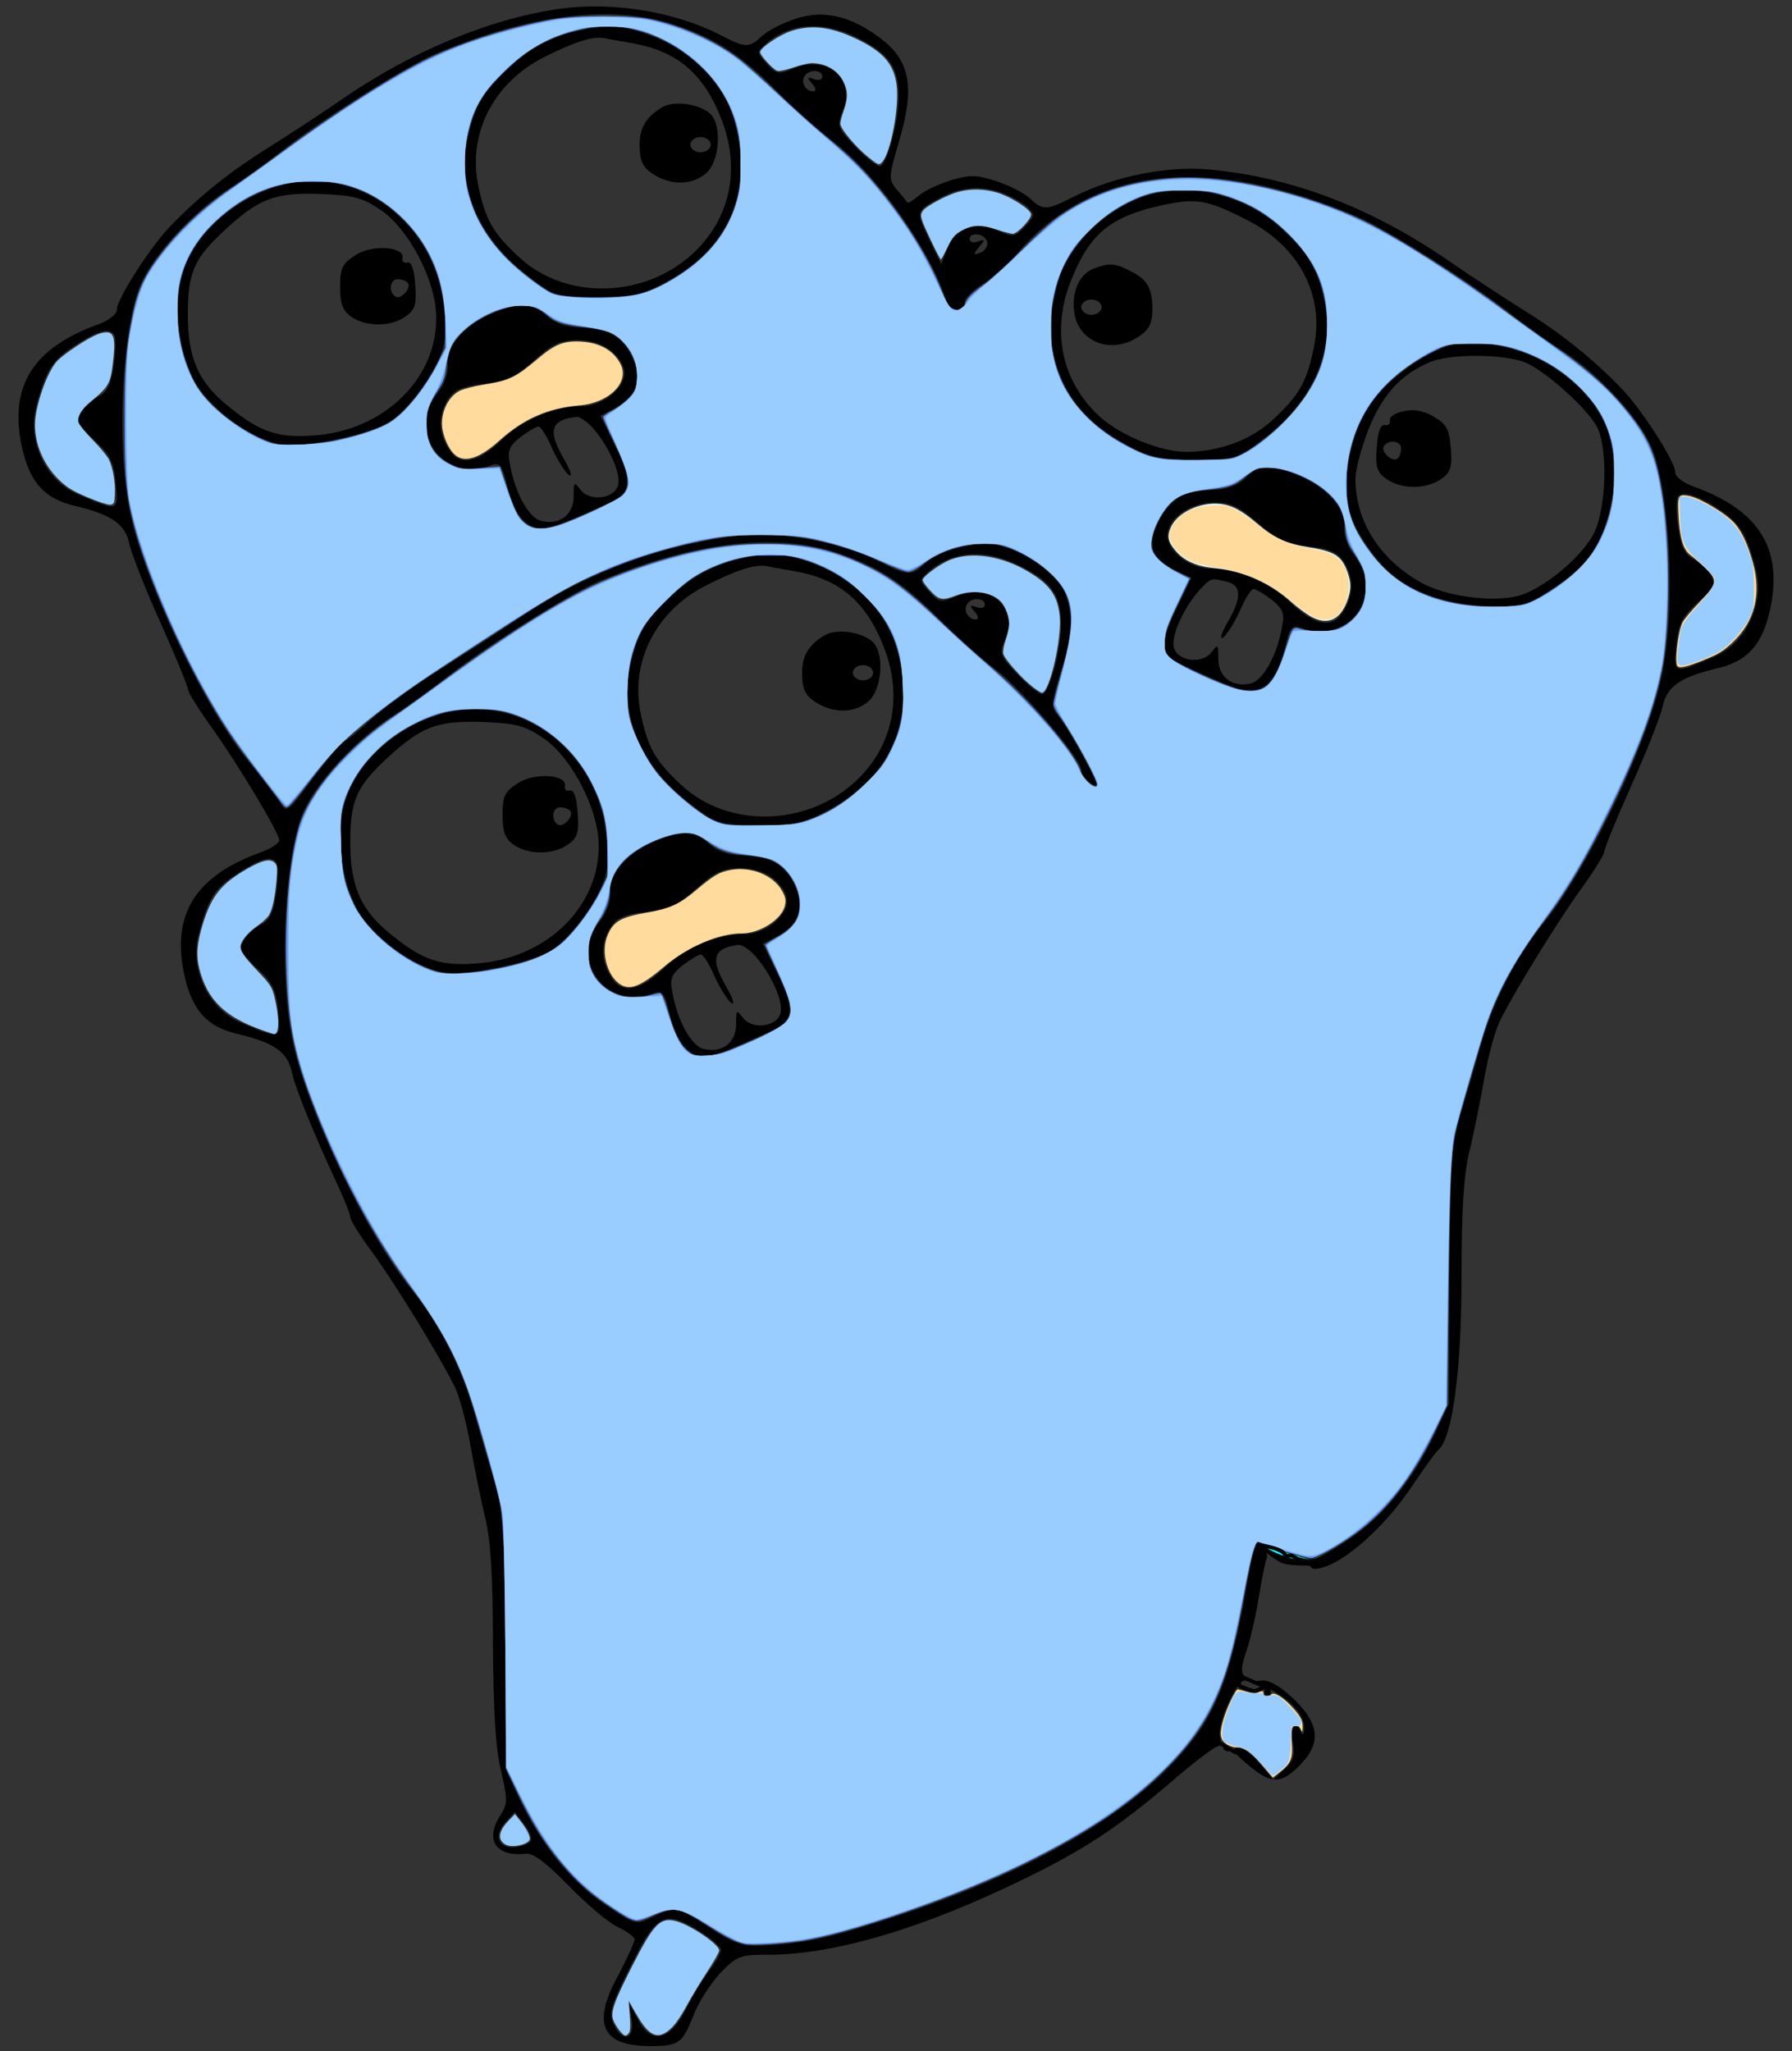 <?xml version="1.0" encoding="UTF-8" standalone="no"?>
<svg
   version="1.0"
   width="353pt"
   height="404pt"
   viewBox="0 0 353 404"
   preserveAspectRatio="xMidYMid meet"
   id="svg119"
   sodipodi:docname="logo.svg"
   inkscape:version="1.1 (c4e8f9ed74, 2021-05-24)"
   xmlns:inkscape="http://www.inkscape.org/namespaces/inkscape"
   xmlns:sodipodi="http://sodipodi.sourceforge.net/DTD/sodipodi-0.dtd"
   xmlns="http://www.w3.org/2000/svg"
   xmlns:svg="http://www.w3.org/2000/svg">
  <rect x="0" y="0" width="353" height="404" fill="#333333" stroke="none"/>
  <defs
     id="defs123" />
  <sodipodi:namedview
     id="namedview121"
     pagecolor="#ffffff"
     bordercolor="#666666"
     borderopacity="1.0"
     inkscape:pageshadow="2"
     inkscape:pageopacity="0.0"
     inkscape:pagecheckerboard="0"
     inkscape:document-units="pt"
     showgrid="false"
     inkscape:zoom="2.2314356"
     inkscape:cx="234.8264"
     inkscape:cy="269.33333"
     inkscape:window-width="2560"
     inkscape:window-height="1408"
     inkscape:window-x="0"
     inkscape:window-y="0"
     inkscape:window-maximized="1"
     inkscape:current-layer="svg119" />
  <g
     transform="translate(0,404) scale(0.1,-0.1)"
     fill="#000000"
     stroke="none"
     id="g117">
    <path
       d="M1105 4023 c-139 -19 -297 -85 -435 -181 -36 -25 -99 -66 -140 -92 -73 -45 -135 -94 -194 -155 -39 -40 -106 -144 -106 -165 0 -9 -15 -21 -37 -29 -127 -46 -174 -120 -151 -236 15 -74 45 -108 108 -122 71 -17 97 -36 105 -75 4 -18 31 -88 61 -154 30 -67 54 -126 54 -131 0 -6 19 -36 42 -69 55 -76 138 -214 138 -229 0 -6 -17 -17 -37 -24 -127 -46 -174 -120 -151 -236 15 -74 45 -108 108 -122 71 -17 97 -36 105 -75 7 -32 43 -121 91 -224 13 -28 24 -56 24 -61 0 -6 19 -37 43 -69 43 -59 130 -200 161 -262 10 -18 24 -70 32 -115 8 -45 21 -111 30 -147 11 -46 15 -118 15 -250 1 -129 5 -204 16 -248 13 -57 13 -65 -1 -87 -32 -49 -9 -83 50 -76 15 1 40 -18 84 -63 34 -35 77 -72 96 -81 19 -9 34 -20 34 -25 0 -5 -15 -39 -34 -74 -50 -93 -30 -136 64 -136 57 0 64 5 86 60 9 25 33 62 52 83 34 35 40 37 97 37 129 0 304 52 504 150 115 56 182 100 283 186 47 41 91 74 96 74 6 0 8 9 5 19 -6 24 32 111 49 111 10 0 10 2 1 8 -9 6 -9 17 2 49 8 23 19 72 25 109 6 37 13 70 15 74 5 9 -13 36 -19 29 -4 -3 -11 -32 -17 -65 -35 -204 -64 -276 -145 -363 -106 -115 -297 -222 -544 -304 -134 -44 -181 -55 -270 -59 -37 -2 -55 4 -102 35 -65 42 -68 43 -113 21 -33 -16 -34 -15 -94 25 -67 46 -124 116 -167 206 l-28 60 -1 250 c-2 220 -4 258 -22 320 -12 39 -29 97 -38 130 -27 94 -68 175 -126 247 -91 113 -209 362 -234 494 -26 134 -14 364 23 446 26 58 102 140 171 185 31 20 74 51 96 68 87 69 253 174 315 200 183 77 347 97 470 56 80 -27 128 -58 200 -130 30 -31 81 -76 113 -101 55 -43 167 -175 167 -197 0 -6 7 -16 15 -23 8 -7 15 -9 15 -5 0 11 -60 118 -77 137 -13 14 -12 24 6 83 24 76 26 108 10 154 -14 39 -87 91 -138 98 -46 6 -110 -11 -139 -37 -27 -25 -33 -25 -90 4 -72 36 -192 60 -265 52 -160 -17 -306 -71 -442 -162 -38 -26 -110 -72 -160 -104 -49 -31 -110 -75 -135 -98 -25 -23 -48 -42 -52 -42 -4 0 -30 -32 -60 -71 -52 -70 -53 -71 -67 -49 -8 12 -38 51 -66 86 -88 110 -205 360 -230 490 -26 134 -14 364 23 446 26 58 102 140 171 185 31 20 74 51 96 68 87 69 253 174 315 200 183 77 347 97 470 56 80 -27 128 -58 200 -130 30 -31 81 -76 113 -101 87 -67 189 -212 221 -312 6 -21 36 -24 36 -4 0 8 16 24 35 36 19 12 53 42 75 68 146 165 372 188 660 67 62 -26 228 -131 315 -200 22 -17 65 -48 96 -68 69 -45 145 -127 171 -185 37 -82 49 -312 23 -446 -25 -132 -143 -381 -234 -494 -58 -72 -99 -153 -126 -247 -9 -33 -26 -91 -38 -130 -18 -62 -20 -100 -22 -320 l-1 -250 -28 -60 c-43 -89 -99 -160 -166 -205 -32 -22 -64 -40 -69 -40 -6 0 -11 -4 -11 -10 0 -5 4 -10 9 -10 46 0 134 75 194 165 22 33 45 65 51 70 27 23 45 157 45 340 0 128 4 199 15 245 9 36 22 102 30 147 8 45 22 97 32 115 30 60 118 202 162 262 23 32 42 63 42 68 0 6 24 65 54 132 30 66 57 136 61 154 8 39 34 58 105 75 63 14 93 48 108 122 23 116 -24 190 -150 236 -23 8 -38 20 -38 29 0 21 -67 125 -106 165 -59 61 -121 110 -194 155 -41 26 -104 67 -140 92 -155 108 -314 169 -477 184 -81 8 -187 -13 -265 -52 -57 -29 -63 -29 -89 -5 -12 11 -41 26 -66 34 -39 13 -52 13 -90 2 -25 -8 -53 -21 -64 -31 -11 -9 -20 -15 -22 -13 -1 2 -10 14 -20 25 -17 21 -17 24 4 96 31 104 22 156 -32 199 -60 47 -115 61 -172 42 -25 -8 -54 -23 -66 -34 -26 -24 -32 -24 -84 3 -88 45 -210 65 -312 51z m585 -58 c62 -31 80 -58 80 -115 0 -50 -22 -132 -36 -137 -5 -2 -27 15 -48 37 -36 38 -38 42 -26 71 26 62 -29 112 -95 85 -31 -13 -35 -13 -54 8 -20 22 -21 23 -3 39 47 42 113 47 182 12z m-70 -76 c0 -6 -7 -8 -16 -5 -14 5 -15 4 -4 -9 8 -9 8 -15 2 -15 -15 0 -25 18 -17 30 8 14 35 13 35 -1z m357 -230 c15 -6 36 -18 46 -26 16 -16 16 -17 -4 -39 -19 -21 -23 -21 -54 -8 -44 18 -82 5 -99 -36 l-12 -30 -21 43 c-29 61 -30 60 13 84 43 25 87 29 131 12z m-32 -98 c0 -8 -7 -17 -15 -19 -13 -5 -13 -3 -1 12 12 14 12 16 -3 10 -9 -3 -16 -1 -16 6 0 6 8 10 18 8 9 -2 17 -10 17 -17z m-1720 -181 c3 -5 3 -32 -1 -59 -5 -36 -12 -52 -28 -61 -12 -6 -28 -20 -35 -31 -11 -18 -8 -25 25 -56 31 -29 38 -43 42 -85 5 -56 6 -56 -74 -22 -63 27 -100 103 -83 172 18 69 31 90 67 115 53 36 77 43 87 27z m3167 -347 c36 -25 49 -46 67 -115 17 -69 -20 -145 -83 -172 -80 -34 -79 -34 -74 22 4 42 11 56 42 85 33 31 36 38 25 56 -7 11 -23 25 -35 31 -16 9 -23 25 -28 61 -4 27 -4 54 -1 60 9 13 42 3 87 -28z m-1382 -108 c62 -31 80 -58 80 -115 0 -50 -22 -132 -36 -137 -5 -2 -27 15 -48 37 -36 38 -38 42 -26 71 26 62 -29 112 -95 85 -31 -13 -35 -13 -54 8 -20 22 -21 23 -3 39 47 42 113 47 182 12z m-70 -76 c0 -6 -7 -8 -16 -5 -14 5 -15 4 -4 -9 8 -9 8 -15 2 -15 -15 0 -25 18 -17 30 8 14 35 13 35 -1z m-1395 -509 c3 -5 3 -32 -1 -59 -5 -36 -12 -52 -28 -61 -12 -6 -28 -20 -35 -31 -11 -18 -8 -25 25 -56 31 -29 38 -43 42 -85 5 -56 6 -56 -74 -22 -63 27 -100 103 -83 172 18 69 31 90 67 115 53 36 77 43 87 27z m501 -1925 c-1 -5 -15 -11 -29 -13 -35 -4 -46 22 -21 49 l18 20 18 -23 c10 -13 16 -27 14 -33z m334 -180 c22 -14 40 -30 40 -36 0 -6 -11 -25 -24 -42 -13 -18 -33 -51 -44 -73 -32 -64 -69 -72 -95 -22 l-18 33 5 -32 c7 -40 -18 -47 -35 -10 -11 24 -7 36 49 145 38 72 57 78 122 37z"
       id="path83" />
    <path
       d="M1137 3979 c-54 -13 -97 -36 -140 -78 -47 -44 -65 -76 -77 -140 -18 -96 26 -194 122 -266 51 -39 54 -40 133 -40 71 0 90 4 136 29 127 67 175 184 134 323 -20 68 -82 131 -158 161 -61 23 -89 25 -150 11z m108 -24 c86 -15 138 -57 173 -142 43 -102 22 -205 -56 -275 -96 -86 -248 -89 -339 -5 -52 48 -67 74 -81 142 -21 101 30 201 127 251 61 31 98 43 121 39 8 -2 33 -6 55 -10z"
       id="path85" />
    <path
       d="M1305 3829 c-31 -18 -45 -40 -45 -73 0 -37 7 -49 37 -65 32 -16 68 -14 93 7 27 22 33 93 10 117 -21 20 -71 28 -95 14z m95 -74 c0 -8 -9 -15 -20 -15 -11 0 -20 7 -20 15 0 8 9 15 20 15 11 0 20 -7 20 -15z"
       id="path87" />
    <path
       d="M567 3678 c-90 -19 -173 -86 -203 -164 -23 -60 -16 -156 17 -220 30 -59 117 -122 178 -130 44 -5 155 17 201 41 38 19 97 97 112 147 8 29 8 54 -1 106 -27 149 -165 250 -304 220z m185 -53 c49 -34 98 -122 106 -190 14 -126 -89 -238 -231 -252 -77 -7 -112 4 -175 55 -61 48 -82 96 -82 182 0 84 12 111 75 169 66 60 96 72 187 69 66 -3 82 -7 120 -33z"
       id="path89" />
    <path
       d="M701 3538 c-27 -17 -31 -26 -31 -63 0 -34 5 -47 22 -59 29 -20 77 -20 106 0 19 13 23 23 20 62 -2 31 -7 46 -15 45 -7 -2 -12 2 -10 9 4 22 -59 27 -92 6z m102 -55 c9 -9 -13 -34 -24 -27 -14 8 -11 34 4 34 8 0 17 -3 20 -7z"
       id="path91" />
    <path
       d="M2240 3648 c-73 -31 -135 -95 -155 -161 -41 -139 7 -256 134 -323 46 -25 65 -29 136 -29 79 0 82 1 133 40 96 72 140 170 122 266 -12 63 -30 96 -77 141 -80 78 -199 104 -293 66z m216 -41 c103 -52 154 -149 132 -252 -14 -68 -29 -94 -81 -142 -43 -40 -106 -63 -171 -63 -49 0 -128 32 -168 68 -78 70 -99 173 -56 275 36 88 77 121 178 143 67 14 87 11 166 -29z"
       id="path93" />
    <path
       d="M2152 3510 c-28 -12 -43 -51 -35 -90 10 -52 66 -75 116 -49 29 16 37 28 37 61 0 40 -10 57 -41 73 -32 17 -44 18 -77 5z m18 -75 c0 -8 -9 -15 -20 -15 -11 0 -20 7 -20 15 0 8 9 15 20 15 11 0 20 -7 20 -15z"
       id="path95" />
    <path
       d="M964 3420 c-51 -22 -86 -65 -82 -100 1 -15 -7 -38 -20 -54 -61 -78 11 -176 104 -143 19 7 23 2 33 -40 15 -57 36 -83 67 -83 21 0 43 8 141 53 36 16 38 44 5 108 l-29 60 26 14 c43 22 56 55 38 98 -18 43 -48 60 -105 62 -28 1 -50 9 -65 23 -28 26 -58 27 -113 2z m240 -71 c15 -12 26 -30 26 -44 0 -31 -44 -65 -85 -65 -51 0 -117 -28 -155 -65 -49 -47 -84 -54 -105 -21 -22 33 -22 69 -2 100 12 18 28 25 71 30 45 6 63 15 98 46 35 32 51 39 84 40 27 0 50 -7 68 -21z m-37 -151 c30 -34 55 -86 51 -111 -4 -29 -56 -37 -75 -11 -12 16 -13 15 -13 -14 0 -36 -28 -57 -64 -48 -24 6 -51 54 -61 109 -6 29 -3 37 20 56 15 11 31 21 36 21 4 0 17 -20 27 -44 11 -24 26 -47 33 -52 7 -4 3 9 -9 30 -34 58 -28 79 24 85 6 0 20 -9 31 -21z"
       id="path97" />
    <path
       d="M2869 3362 c-45 -5 -131 -64 -166 -113 -46 -65 -64 -168 -39 -232 9 -25 36 -66 59 -90 49 -53 125 -80 222 -81 54 -1 66 3 120 39 43 29 66 53 84 89 33 64 40 160 17 220 -41 107 -175 183 -297 168z m136 -36 c41 -18 121 -90 141 -127 22 -43 18 -161 -6 -209 -22 -43 -87 -100 -138 -120 -49 -19 -154 -7 -207 25 -79 46 -125 120 -125 202 0 18 12 62 26 98 27 67 63 107 119 131 40 18 147 17 190 0z"
       id="path99" />
    <path
       d="M2765 3230 c-16 -3 -29 -11 -27 -18 1 -7 -4 -11 -10 -9 -9 1 -14 -14 -16 -45 -3 -39 1 -49 20 -62 29 -20 77 -20 106 0 19 13 23 23 20 60 -3 38 -8 48 -33 63 -20 12 -40 16 -60 11z m-5 -73 c0 -8 -3 -17 -7 -20 -9 -9 -34 13 -27 24 8 14 34 11 34 -4z"
       id="path101" />
    <path
       d="M2453 3098 c-15 -14 -35 -22 -65 -23 -57 -2 -84 -18 -106 -63 -23 -47 -14 -73 33 -95 l32 -15 -29 -60 c-33 -65 -31 -93 5 -109 98 -45 120 -53 141 -53 31 0 52 26 67 83 10 42 14 47 33 40 93 -33 165 65 104 143 -13 16 -21 39 -20 54 4 36 -32 78 -85 101 -58 25 -84 24 -110 -3z m24 -87 c36 -32 55 -41 99 -47 43 -5 59 -12 71 -30 20 -31 20 -67 -2 -100 -21 -33 -56 -26 -105 21 -38 37 -104 65 -155 65 -41 0 -85 34 -85 65 0 34 44 65 92 65 32 0 49 -8 85 -39z m-59 -117 c28 -8 28 -32 0 -80 -12 -21 -16 -34 -9 -30 7 5 22 28 33 52 10 24 23 44 27 44 5 0 21 -10 36 -21 23 -19 26 -27 20 -56 -10 -55 -37 -103 -61 -109 -36 -9 -64 12 -64 48 0 29 -1 30 -13 14 -19 -26 -71 -18 -75 11 -4 25 21 77 51 111 23 24 22 24 55 16z"
       id="path103" />
    <path
       d="M1457 2939 c-54 -13 -97 -36 -140 -78 -47 -44 -65 -76 -77 -140 -18 -96 26 -194 122 -266 51 -39 54 -40 133 -40 71 0 90 4 136 29 127 67 175 184 134 323 -20 68 -82 131 -158 161 -61 23 -89 25 -150 11z m108 -24 c86 -15 138 -57 173 -142 43 -102 22 -205 -56 -275 -96 -86 -248 -89 -339 -5 -52 48 -67 74 -81 142 -21 101 30 201 127 251 61 31 98 43 121 39 8 -2 33 -6 55 -10z"
       id="path105" />
    <path
       d="M1625 2789 c-31 -18 -45 -40 -45 -73 0 -37 7 -49 37 -65 32 -16 68 -14 93 7 27 22 33 93 10 117 -21 20 -71 28 -95 14z m95 -74 c0 -8 -9 -15 -20 -15 -11 0 -20 7 -20 15 0 8 9 15 20 15 11 0 20 -7 20 -15z"
       id="path107" />
    <path
       d="M887 2638 c-90 -19 -173 -86 -203 -164 -23 -60 -16 -156 17 -220 30 -59 117 -122 178 -130 44 -5 155 17 201 41 38 19 97 97 112 147 8 29 8 54 -1 106 -27 149 -165 250 -304 220z m185 -53 c49 -34 98 -122 106 -190 14 -126 -89 -238 -231 -252 -77 -7 -112 4 -175 55 -61 48 -82 96 -82 182 0 84 12 111 75 169 66 60 96 72 187 69 66 -3 82 -7 120 -33z"
       id="path109" />
    <path
       d="M1021 2498 c-27 -17 -31 -26 -31 -63 0 -34 5 -47 22 -59 29 -20 77 -20 106 0 19 13 23 23 20 62 -2 31 -7 46 -15 45 -7 -2 -12 2 -10 9 4 22 -59 27 -92 6z m102 -55 c9 -9 -13 -34 -24 -27 -14 8 -11 34 4 34 8 0 17 -3 20 -7z"
       id="path111" />
    <path
       d="M1284 2380 c-51 -22 -86 -65 -82 -100 1 -15 -7 -38 -20 -54 -61 -78 11 -176 104 -143 19 7 23 2 33 -40 15 -57 36 -83 67 -83 21 0 43 8 141 53 36 16 38 44 5 108 l-29 60 26 14 c43 22 56 55 38 98 -18 43 -48 60 -105 62 -28 1 -50 9 -65 23 -28 26 -58 27 -113 2z m240 -71 c15 -12 26 -30 26 -44 0 -31 -44 -65 -85 -65 -51 0 -117 -28 -155 -65 -49 -47 -84 -54 -105 -21 -22 33 -22 69 -2 100 12 18 28 25 71 30 45 6 63 15 98 46 35 32 51 39 84 40 27 0 50 -7 68 -21z m-37 -151 c30 -34 55 -86 51 -111 -4 -29 -56 -37 -75 -11 -12 16 -13 15 -13 -14 0 -36 -28 -57 -64 -48 -24 6 -51 54 -61 109 -6 29 -3 37 20 56 15 11 31 21 36 21 4 0 17 -20 27 -44 11 -24 26 -47 33 -52 7 -4 3 9 -9 30 -34 58 -28 79 24 85 6 0 20 -9 31 -21z"
       id="path113" />
    <path
       d="M2495 716 c43 -20 75 -53 74 -79 0 -12 -3 -16 -6 -9 -10 25 -22 11 -16 -21 4 -25 0 -37 -17 -52 l-22 -20 -28 33 c-15 19 -35 32 -44 30 -11 -2 -4 -13 25 -36 44 -38 65 -36 104 6 37 40 33 77 -14 123 -24 24 -48 39 -62 39 -22 -1 -22 -2 6 -14z"
       id="path115" />
  </g>
  <path
     style="fill:none;stroke:#000000;stroke-width:0.75px;stroke-linecap:butt;stroke-linejoin:miter;stroke-opacity:1"
     d="m 247.6,304.1 c 2.172,1.396 4.477,2.833 7.098,3.209 1.764,0.253 3.445,-0.055 4.893,0.375"
     id="path709" />
  <path
     style="fill:#00ffff;stroke:#000000;stroke-width:0.75px;stroke-linecap:butt;stroke-linejoin:miter;stroke-opacity:1"
     d="m 247.6,304.1 c 3.199,2.406 6.835,3.456 10.691,4.003 0.677,0.096 2.605,0.403 2.052,0 -0.232,-0.169 -0.502,-0.279 -0.752,-0.419"
     id="path711" />
  <path
     style="fill:#6699ff;stroke-width:0.448"
     d="m 195.39,510.475 c -2.413,-0.638 -4.521,-1.696 -8.793,-4.412 -8.373,-5.323 -9.454,-5.516 -15.704,-2.804 -4.064,1.764 -4.143,1.746 -10.214,-2.258 -5.492,-3.622 -9.045,-6.774 -13.112,-11.63 -4.507,-5.382 -7.761,-10.617 -11.636,-18.715 l -3.058,-6.391 -0.01,-23.859 c -0.01,-24.582 -0.472,-39.73 -1.373,-45.026 -0.56,-3.29 -6.287,-23.526 -8.405,-29.697 -3.232,-9.417 -7.744,-17.78 -14.303,-26.51 -10.661,-14.191 -20.042,-31.789 -27.264,-51.148 -4.417,-11.842 -5.9,-19.92 -6.308,-34.377 -0.387,-13.71 0.905,-28.018 3.271,-36.228 2.724,-9.452 12.812,-21.187 25.487,-29.647 1.972,-1.316 7.316,-5.155 11.876,-8.53 14.929,-11.051 29.392,-20.301 39.212,-25.078 6.238,-3.035 16.523,-6.671 24.153,-8.54 8.528,-2.089 14.067,-2.784 22.23,-2.788 10.795,-0.005 17.754,1.606 27.227,6.301 5.56,2.756 10.19,6.318 18.401,14.158 3.775,3.604 9.22,8.54 12.1,10.969 10.852,9.153 22.979,23.095 24.698,28.392 0.297,0.916 1.148,2.177 1.889,2.801 1.429,1.202 1.975,1.376 2.362,0.75 0.499,-0.808 -6.278,-13.327 -9.957,-18.392 -0.788,-1.085 -1.43,-2.395 -1.428,-2.913 0.002,-0.518 0.913,-4.16 2.025,-8.095 4.133,-14.632 3.405,-20.576 -3.269,-26.692 -3.546,-3.249 -9.833,-6.537 -13.675,-7.151 -6.033,-0.965 -13.902,1.03 -18.902,4.792 -2.064,1.553 -3.585,2.37 -4.411,2.37 -0.693,0 -3.618,-1.087 -6.5,-2.416 -6.183,-2.851 -12.012,-4.774 -18.733,-6.18 -6.464,-1.352 -18.677,-1.456 -25.495,-0.216 -10.659,1.938 -20.275,4.794 -29.577,8.785 -10.003,4.292 -13.076,6.139 -45.098,27.104 -9.317,6.1 -20.171,14.608 -24.914,19.529 -1.307,1.356 -4.44,5.166 -6.963,8.467 -2.523,3.301 -4.96,6.225 -5.416,6.498 -0.693,0.414 -0.988,0.281 -1.793,-0.806 -0.53,-0.716 -3.304,-4.346 -6.165,-8.067 -6.683,-8.69 -9.669,-13.198 -14.467,-21.841 -7.792,-14.036 -15.127,-31.453 -18.163,-43.128 -2.056,-7.904 -2.498,-12.717 -2.5,-27.167 -0.001,-14.091 0.365,-18.931 2.082,-27.561 1.528,-7.677 3.602,-11.799 9.51,-18.899 C 48.731,58.916 54.774,53.513 61.033,49.277 63.697,47.473 69.608,43.243 74.167,39.877 88.549,29.258 103.965,19.441 112.932,15.192 121.866,10.958 134.379,7.048 145.198,5.107 c 6.431,-1.153 20.486,-1.157 25.768,-0.007 8.269,1.801 16.723,5.591 22.989,10.306 1.842,1.386 6.447,5.466 10.234,9.068 3.787,3.601 9.205,8.472 12.039,10.825 6.929,5.75 10.144,8.894 14.539,14.22 7.24,8.771 13.055,18.161 16.396,26.475 1.545,3.843 2.057,4.677 3.148,5.13 1.658,0.687 2.554,0.336 3.15,-1.23 0.66,-1.737 1.495,-2.587 5.34,-5.438 1.849,-1.371 6.184,-5.345 9.635,-8.831 3.451,-3.486 7.786,-7.395 9.635,-8.686 8.964,-6.261 18.591,-9.431 30.83,-10.153 13.523,-0.797 34.228,3.984 49.612,11.455 8.791,4.27 24.767,14.443 36.82,23.447 3.491,2.608 9.036,6.6 12.324,8.871 9.597,6.631 15.486,11.965 20.782,18.819 5.145,6.66 6.896,11.403 8.512,23.063 1.636,11.808 1.546,31.856 -0.189,41.886 -1.821,10.529 -6.335,22.838 -14.38,39.212 -5.717,11.637 -10.878,20.38 -16.099,27.269 -7.65,10.096 -12.537,18.735 -15.66,27.686 -1.713,4.909 -7.895,26.257 -8.548,29.52 -0.984,4.917 -1.348,14.2 -1.657,42.349 l -0.315,28.681 -2.787,5.826 c -6.27,13.104 -13.175,21.995 -21.936,28.247 -4.427,3.159 -9.683,6.036 -11.027,6.036 -1.359,0 -11.213,-2.91 -13.023,-3.846 -1.186,-0.613 -1.215,-0.594 -1.891,1.275 -0.745,2.06 -1.423,5.216 -3.201,14.894 -3.923,21.362 -8.623,31.481 -19.87,42.781 -9.24,9.283 -20.323,16.746 -37.265,25.092 -17.735,8.737 -46.019,18.517 -58.924,20.375 -5.791,0.834 -13.076,1.204 -14.789,0.751 z m -1.788,-235.475 c 9.246,-3.917 12.45,-5.716 13.427,-7.541 0.793,-1.481 0.829,-1.908 0.353,-4.177 -0.292,-1.39 -1.849,-5.291 -3.46,-8.669 -1.611,-3.378 -2.93,-6.271 -2.93,-6.428 0,-0.157 1.26,-0.993 2.801,-1.856 4.768,-2.674 6.252,-4.794 6.252,-8.933 0,-5.144 -3.931,-10.677 -8.504,-11.968 -0.918,-0.259 -3.558,-0.672 -5.867,-0.916 -4.672,-0.495 -6.939,-1.333 -10.066,-3.72 -1.163,-0.888 -2.866,-1.755 -3.785,-1.928 -4.195,-0.788 -12.659,2.35 -17.044,6.319 -2.761,2.499 -4.569,5.745 -4.569,8.202 0,2.562 -1.15,5.967 -2.769,8.201 -6.053,8.35 -2.639,18.263 6.952,20.19 2.09,0.42 3.063,0.38 5.561,-0.226 1.665,-0.404 3.172,-0.734 3.348,-0.734 0.541,0.002 1.225,1.615 2.387,5.624 1.343,4.633 2.822,7.642 4.533,9.222 1.748,1.614 2.197,1.742 5.536,1.572 2.25,-0.114 4.044,-0.626 7.842,-2.235 z M 128.344,254.777 c 10.177,-1.789 15.647,-3.854 19.413,-7.33 3.609,-3.33 7.495,-8.608 9.869,-13.405 l 1.912,-3.863 -0.049,-6.527 c -0.059,-7.736 -0.893,-11.466 -3.966,-17.731 -4.548,-9.27 -13.045,-16.368 -22.649,-18.919 -4.425,-1.175 -12.227,-1.062 -16.787,0.244 -12.867,3.686 -23.233,13.517 -26.055,24.713 -0.578,2.293 -0.684,4.314 -0.506,9.635 0.249,7.45 1.037,11.032 3.567,16.221 3.41,6.994 13.428,15.051 21.652,17.413 2.551,0.733 7.867,0.556 13.599,-0.451 z m 79.818,-38.356 c 6.434,-1.043 13.573,-5.045 19.532,-10.948 3.444,-3.411 4.395,-4.69 6.172,-8.291 2.545,-5.159 3.409,-9.022 3.409,-15.237 0,-11.07 -3.487,-19.436 -10.976,-26.337 -3.964,-3.652 -8.652,-6.435 -14.005,-8.312 -7.269,-2.549 -15.898,-2.11 -24.127,1.228 -5.232,2.122 -8.283,4.276 -13.66,9.644 -3.888,3.881 -5.048,5.362 -6.396,8.164 -3.118,6.483 -4.201,15.208 -2.743,22.092 0.942,4.448 4.537,11.456 7.925,15.45 3.067,3.616 9.627,9.171 13.009,11.017 1.164,0.635 2.979,1.325 4.033,1.533 2.789,0.55 14.43,0.548 17.826,-0.003 z m 124.232,-36.066 c 1.956,-1.454 3.444,-4.206 5.076,-9.389 2.062,-6.546 1.928,-6.374 4.445,-5.701 3.049,0.815 7.756,0.678 9.877,-0.289 4.623,-2.107 6.935,-5.795 6.942,-11.075 0.005,-3.38 -0.456,-4.607 -3.553,-9.473 -1.184,-1.861 -1.554,-3.008 -1.809,-5.612 -0.4,-4.083 -1.407,-6.259 -4.132,-8.929 -5.077,-4.973 -14.864,-8.377 -19.265,-6.701 -0.571,0.217 -2.008,1.197 -3.194,2.178 -2.585,2.137 -4.158,2.653 -9.92,3.25 -5.119,0.531 -7.477,1.471 -9.697,3.868 -3.06,3.304 -5.256,8.685 -4.657,11.412 0.476,2.168 2.769,4.363 6.538,6.258 l 3.483,1.751 -2.677,5.597 c -3.41,7.13 -3.991,8.811 -3.991,11.55 0,1.922 0.201,2.427 1.456,3.664 1.424,1.403 9.896,5.492 16.021,7.732 3.535,1.293 7.247,1.256 9.059,-0.091 z m 69.265,-22.072 c 3.621,-1.391 10.838,-6.423 13.888,-9.684 8.715,-9.317 11.232,-27.017 5.494,-38.646 -3.389,-6.87 -11.079,-13.602 -19.386,-16.971 -5.422,-2.199 -10.176,-3.032 -16.21,-2.841 -4.892,0.155 -5.159,0.217 -8.901,2.071 -14.75,7.309 -22.731,19.375 -22.892,34.611 -0.082,7.772 1.61,12.257 7.424,19.674 6.821,8.702 18.784,13.284 33.513,12.836 3.373,-0.102 5.375,-0.4 7.069,-1.051 z M 146.913,137.844 c 5.036,-1.69 15.123,-6.402 16.471,-7.693 2.484,-2.38 2.029,-5.493 -2.055,-14.053 -1.601,-3.356 -2.911,-6.299 -2.911,-6.54 0,-0.24 0.958,-0.941 2.129,-1.557 2.599,-1.367 5.326,-3.76 6.191,-5.433 0.354,-0.684 0.643,-2.413 0.643,-3.843 -4.5e-4,-4.767 -3.254,-9.803 -7.472,-11.566 -0.887,-0.371 -3.854,-0.951 -6.593,-1.289 -5.382,-0.665 -7.371,-1.308 -9.462,-3.058 -2.238,-1.873 -4.08,-2.596 -6.619,-2.596 -6.71,0 -15.975,5.296 -18.676,10.675 -0.536,1.067 -1.142,3.446 -1.35,5.3 -0.295,2.63 -0.699,3.87 -1.85,5.682 -2.99,4.705 -3.324,5.659 -3.324,9.489 0,5.423 2.043,8.653 6.882,10.88 2.137,0.984 2.777,1.073 5.826,0.816 1.884,-0.159 4.131,-0.335 4.994,-0.391 l 1.569,-0.102 1.804,5.378 c 2.013,6.003 2.783,7.616 4.316,9.048 2.343,2.188 4.839,2.412 9.488,0.851 z M 325.618,119.565 c 5.321,-2.448 13.412,-9.665 17.136,-15.284 4.117,-6.214 5.837,-11.82 5.8,-18.91 -0.049,-9.248 -2.7,-16.053 -8.742,-22.436 -5.783,-6.109 -10.999,-9.39 -18.584,-11.688 -3.406,-1.032 -4.765,-1.198 -9.992,-1.218 -7,-0.027 -9.847,0.59 -15.245,3.304 -8.812,4.43 -15.904,12.508 -18.294,20.835 -1.91,6.654 -2.307,12.622 -1.217,18.317 2.049,10.709 8.345,18.635 19.548,24.61 6.367,3.395 9.161,3.916 19.956,3.718 6.578,-0.121 7.426,-0.23 9.635,-1.247 z M 88.068,115.696 c 7.282,-1.551 12.627,-3.477 15.457,-5.57 3.572,-2.642 8.281,-8.658 11.079,-14.155 l 2.36,-4.637 -0.025,-5.894 C 116.891,73.571 112.939,64.085 104.921,56.585 98.783,50.843 91.954,47.948 83.734,47.603 73.495,47.174 64.311,50.808 56.312,58.453 c -8.709,8.323 -11.54,18.737 -8.762,32.226 0.734,3.566 2.529,8.269 4.126,10.811 3.523,5.609 11.694,11.899 18.98,14.611 2.037,0.758 3.189,0.861 7.77,0.696 2.958,-0.107 7.297,-0.603 9.644,-1.102 z M 166.702,77.465 c 3.405,-0.598 7.287,-2.358 12.05,-5.464 10.561,-6.884 16.001,-16.668 15.95,-28.683 C 194.657,32.763 191.231,24.264 184.352,17.643 175.627,9.245 164.455,5.435 154.218,7.366 144.99,9.107 138.67,12.509 131.745,19.465 c -5.157,5.18 -7.188,8.689 -8.709,15.042 -2.889,12.074 0.634,23.801 10.008,33.315 3.209,3.257 9.519,8.115 11.93,9.184 2.86,1.268 15.593,1.537 21.728,0.459 z"
     id="path1198"
     transform="scale(0.75)" />
  <path
     style="fill:#6699ff;stroke-width:0.448"
     d="m 192.701,509.187 c -1.479,-0.724 -4.589,-2.479 -6.911,-3.899 -2.322,-1.42 -4.887,-2.86 -5.699,-3.2 -2.269,-0.948 -4.988,-0.716 -8.677,0.741 -1.849,0.73 -3.773,1.328 -4.276,1.329 -0.503,0 -2.52,-0.993 -4.481,-2.208 -11.301,-7.002 -18.481,-15.457 -26.107,-30.744 l -3.585,-7.186 -0.226,-31.355 c -0.134,-18.56 -0.424,-32.826 -0.71,-34.961 -0.472,-3.516 -4.414,-18.331 -7.428,-27.918 -4.099,-13.039 -7.368,-19.184 -18.629,-35.024 -7.82,-11 -16.825,-28.003 -22.548,-42.573 -6.773,-17.246 -8.233,-26.101 -7.779,-47.194 0.561,-26.096 3.584,-34.655 16.733,-47.385 4.817,-4.663 5.549,-5.228 23.018,-17.765 26.952,-19.343 37.97,-25.668 54.004,-31.003 13.51,-4.495 24.651,-6.293 35.326,-5.701 9.333,0.518 14.764,1.915 22.93,5.9 6.138,2.995 10.057,5.932 19.225,14.408 3.968,3.668 9.937,9.107 13.265,12.087 11.679,10.458 20.777,20.906 23.273,26.73 0.497,1.16 1.443,2.609 2.101,3.219 1.338,1.24 2.859,1.468 2.859,0.429 0,-1.045 -5.007,-10.441 -8.278,-15.534 -1.695,-2.64 -2.922,-5.041 -2.917,-5.71 0.005,-0.635 0.812,-4.18 1.793,-7.877 3.843,-14.479 3.316,-20.049 -2.45,-25.909 -2.671,-2.714 -6.511,-5.197 -10.62,-6.867 -6.92,-2.812 -16.02,-1.337 -23.629,3.831 -1.484,1.008 -3.225,1.832 -3.87,1.832 -0.645,0 -3.731,-1.084 -6.859,-2.409 -11.878,-5.032 -17.878,-6.47 -28.542,-6.845 -8.487,-0.298 -13.244,0.131 -21.287,1.922 -13.756,3.063 -27.067,8.284 -38.092,14.941 -9.708,5.862 -35.736,23.033 -41.399,27.313 -9.744,7.363 -13.853,11.276 -20.289,19.322 -3.245,4.057 -6.218,7.376 -6.606,7.376 -0.817,0 -10.475,-12.493 -15.244,-19.718 -11.486,-17.402 -23.108,-44.278 -26.154,-60.477 -1.152,-6.128 -1.123,-35.112 0.042,-42.148 1.907,-11.512 3.771,-16.048 9.574,-23.292 6.036,-7.534 8.711,-9.787 28.597,-24.084 24.565,-17.661 37.552,-25.399 50.511,-30.097 5.898,-2.138 14.977,-4.667 21.191,-5.902 4.825,-0.959 18.133,-1.36 23.632,-0.711 5.25,0.619 12.14,2.809 17.852,5.674 6.815,3.419 8.481,4.699 20.313,15.61 3.438,3.17 8.819,7.958 11.958,10.641 9.022,7.708 16.19,16.014 22.358,25.905 2.324,3.727 6.293,11.481 7.759,15.159 0.999,2.506 2.259,3.703 3.897,3.703 1.102,0 1.492,-0.307 2.231,-1.756 0.524,-1.026 2.343,-2.933 4.378,-4.589 1.915,-1.558 6.709,-5.927 10.653,-9.709 3.956,-3.793 8.83,-7.984 10.872,-9.347 17.258,-11.524 41.558,-12.086 69.346,-1.604 11.24,4.24 25.238,12.338 41.25,23.865 3.193,2.298 9.737,6.997 14.544,10.442 13.473,9.657 19.22,14.872 24.301,22.051 3.018,4.264 4.192,6.682 5.491,11.307 3.623,12.902 4.283,39.7 1.336,54.256 -2.135,10.544 -6.441,21.811 -14.593,38.181 -5.663,11.373 -9.568,17.961 -15.611,26.342 -11.302,15.673 -13.891,21.248 -20.433,44.016 -4.636,16.134 -4.564,15.373 -5.143,54.526 l -0.44,29.774 -3.434,6.779 c -1.888,3.728 -4.858,8.91 -6.598,11.515 -5.491,8.218 -13.98,15.851 -22.214,19.975 -1.976,0.989 -2.829,1.174 -4.481,0.97 -1.742,-0.215 -9.781,-2.613 -12.239,-3.651 -1.225,-0.517 -1.918,1.719 -4.343,14.023 -3.27,16.59 -4.845,21.936 -8.655,29.381 -11.1,21.685 -40.352,40.607 -85.534,55.327 -14.364,4.68 -21.535,6.206 -31.086,6.616 -5.774,0.248 -5.856,0.238 -8.519,-1.066 z m 2.017,-234.436 c 3.081,-1.295 6.85,-3.047 8.375,-3.893 6.166,-3.419 6.153,-5.219 -0.13,-18.932 -1.509,-3.293 -1.627,-3.787 -0.991,-4.142 3.404,-1.905 6.472,-4.438 7.28,-6.012 1.952,-3.801 0.821,-9.304 -2.72,-13.235 -2.226,-2.471 -4.363,-3.39 -9.349,-4.019 -5.276,-0.665 -7.627,-1.45 -11.063,-3.691 -2.261,-1.475 -3.341,-1.885 -5.379,-2.042 -4.817,-0.371 -12.789,2.898 -16.766,6.876 -2.519,2.519 -3.631,4.805 -4.023,8.268 -0.307,2.715 -0.624,3.478 -4.366,10.522 -1.181,2.224 -1.517,6.687 -0.718,9.551 0.419,1.502 1.258,2.781 2.907,4.434 2.972,2.978 6.056,4.009 10.477,3.505 6.008,-0.685 5.309,-1.131 7.244,4.631 1.914,5.699 3.388,8.5 5.213,9.906 1.077,0.83 1.703,0.933 4.823,0.791 3.115,-0.142 4.319,-0.472 9.187,-2.518 z M 126.82,255.209 c 11.118,-1.676 17.91,-4.403 22.458,-9.019 3.033,-3.078 6.854,-8.555 9.091,-13.031 1.305,-2.611 1.394,-3.101 1.394,-7.698 0,-2.7 -0.218,-6.475 -0.484,-8.388 -2.086,-15.001 -14.73,-28.501 -28.749,-30.697 -4.404,-0.69 -11.438,-0.244 -15.358,0.973 -11.839,3.676 -21.177,12.235 -24.666,22.61 -1.172,3.484 -1.198,3.792 -0.971,11.423 0.255,8.587 0.668,10.674 3.133,15.841 1.964,4.116 4.812,7.573 9.043,10.977 8.801,7.08 14.355,8.63 25.108,7.01 z m 83.808,-39.205 c 9.096,-2.326 19.527,-10.725 23.484,-18.909 2.744,-5.675 3.306,-8.747 3.059,-16.718 -0.165,-5.298 -0.42,-7.387 -1.208,-9.859 -3.452,-10.833 -11.532,-18.927 -23.318,-23.359 -3.154,-1.186 -3.788,-1.264 -10.307,-1.269 -5.508,-0.004 -7.503,0.166 -9.635,0.825 -7.939,2.452 -12.118,5.093 -18.641,11.783 -6.913,7.089 -8.794,11.507 -9.223,21.655 -0.277,6.565 0.324,9.831 2.748,14.94 2.419,5.097 4.835,8.387 9.235,12.574 4.725,4.497 8.71,7.33 11.848,8.423 3.442,1.2 17.142,1.146 21.96,-0.086 z m 121.54,-35.387 c 2.074,-1.265 3.432,-3.61 5.325,-9.203 0.918,-2.711 1.841,-5.155 2.052,-5.43 0.26,-0.341 1.994,-0.43 5.419,-0.281 3.95,0.173 5.398,0.068 6.716,-0.485 2.794,-1.171 4.733,-2.953 5.972,-5.486 1.056,-2.158 1.159,-2.808 1.008,-6.341 -0.161,-3.762 -0.264,-4.098 -2.312,-7.574 -1.685,-2.86 -2.279,-4.417 -2.779,-7.28 -0.35,-2.003 -1.027,-4.399 -1.506,-5.325 -2.725,-5.274 -12.032,-10.436 -18.931,-10.501 -2.909,-0.027 -3.154,0.057 -5.933,2.04 -3.662,2.613 -4.015,2.74 -10.161,3.644 -6.012,0.885 -8.426,1.908 -10.513,4.455 -2.856,3.486 -4.769,8.883 -4.097,11.56 0.411,1.638 3.198,4.14 6.607,5.931 1.703,0.895 3.097,1.721 3.097,1.836 0,0.115 -0.879,1.969 -1.953,4.121 -3.261,6.534 -4.321,9.609 -4.321,12.532 0,2.304 0.157,2.786 1.232,3.785 2.213,2.056 8.933,5.385 15.797,7.827 3.683,1.31 7.307,1.378 9.281,0.175 z m 69.564,-22.142 c 2.861,-1.077 10.214,-6.092 13.105,-8.937 6.42,-6.318 9.633,-15.617 9.222,-26.688 -0.345,-9.288 -2.718,-14.919 -8.888,-21.09 -5.348,-5.349 -13.078,-9.568 -20.294,-11.076 -2.175,-0.455 -5.081,-0.623 -9.064,-0.526 l -5.863,0.143 -3.817,1.893 c -8.184,4.059 -15.225,10.758 -18.733,17.825 -2.815,5.669 -3.707,9.69 -3.727,16.805 -0.02,7.001 0.647,9.686 3.65,14.691 6.016,10.027 14.674,15.609 27.222,17.551 4.241,0.656 14.843,0.292 17.188,-0.591 z M 147.584,137.775 c 1.892,-0.632 6.298,-2.527 9.79,-4.211 8.067,-3.889 8.689,-4.802 7.046,-10.356 -0.396,-1.339 -1.808,-4.833 -3.137,-7.765 -1.329,-2.932 -2.417,-5.488 -2.417,-5.679 0,-0.192 1.418,-1.291 3.15,-2.443 4.361,-2.899 5.366,-4.492 5.36,-8.498 -0.006,-4.598 -1.896,-8.2 -5.734,-10.927 -1.102,-0.783 -3.093,-1.33 -7.771,-2.134 -6.635,-1.141 -7.257,-1.362 -11.071,-3.93 -2.169,-1.46 -2.689,-1.614 -5.443,-1.614 -5.446,0 -11.749,2.693 -16.06,6.862 -2.558,2.473 -3.416,4.24 -4.275,8.797 -0.51,2.708 -1.214,4.649 -2.478,6.832 -2.482,4.286 -2.892,5.793 -2.607,9.567 0.391,5.169 2.452,8.169 7.003,10.191 1.678,0.745 2.748,0.853 7.105,0.713 l 5.13,-0.164 1.896,5.435 c 2.251,6.451 3.158,8.117 5.158,9.465 2.02,1.361 4.995,1.317 9.354,-0.14 z m 178.486,-18.233 c 7.303,-3.587 16.188,-12.676 19.65,-20.101 2.205,-4.729 2.884,-8.068 2.861,-14.069 -0.033,-8.812 -1.885,-14.353 -6.854,-20.507 -5.375,-6.657 -11.493,-10.867 -19.737,-13.581 -3.486,-1.147 -4.399,-1.256 -10.755,-1.283 -5.524,-0.023 -7.492,0.139 -9.612,0.792 -10.206,3.142 -19.852,11.858 -23.32,21.074 -1.628,4.326 -2.471,9.207 -2.471,14.31 0,14.036 7.537,25.07 21.836,31.967 5.027,2.425 7.654,2.837 17.377,2.727 8.289,-0.094 8.581,-0.129 11.026,-1.33 z M 85.371,116.313 c 5.598,-0.85 11.564,-2.584 15.52,-4.51 4.985,-2.428 10.66,-9.12 14.899,-17.568 1.295,-2.582 1.399,-3.129 1.397,-7.394 -0.004,-10.805 -2.553,-18.932 -8.202,-26.152 -4.4,-5.623 -10.517,-9.939 -16.892,-11.918 -2.921,-0.907 -4.27,-1.041 -10.307,-1.029 -6.421,0.013 -7.218,0.109 -10.531,1.262 -4.644,1.616 -8.386,3.724 -12.53,7.057 -4.158,3.345 -6.924,6.758 -9.229,11.385 -2.508,5.035 -3.26,9.015 -2.966,15.685 0.381,8.631 2.774,15.901 6.972,21.182 3.323,4.18 10.322,9.205 16.175,11.613 3.013,1.24 9.091,1.39 15.694,0.387 z M 167.381,77.516 c 5.517,-1.17 12.821,-5.571 18.203,-10.97 2.946,-2.955 4.036,-4.453 5.724,-7.873 2.845,-5.763 3.541,-9.364 3.281,-16.996 -0.236,-6.94 -0.905,-9.863 -3.433,-15.013 -2.309,-4.704 -5.802,-8.857 -10.299,-12.245 -10.532,-7.936 -21.357,-9.669 -33.568,-5.374 -5.985,2.105 -9.555,4.487 -15.325,10.225 -4.064,4.041 -5.495,5.798 -6.626,8.137 -2.29,4.736 -3.298,9.267 -3.322,14.942 -0.025,5.76 0.762,9.556 2.971,14.338 1.948,4.215 3.697,6.739 7.365,10.628 2.992,3.171 10.895,9.441 12.571,9.973 3.625,1.151 17.444,1.291 22.458,0.228 z"
     id="path1274"
     transform="scale(0.75)" />
  <path
     style="fill:#99ccff;stroke-width:0.448"
     d="m 192.701,509.19 c -1.479,-0.723 -4.563,-2.453 -6.853,-3.846 -7.287,-4.431 -8.879,-4.709 -14.434,-2.515 -1.849,0.73 -3.774,1.328 -4.278,1.329 -0.504,0 -2.4,-0.913 -4.212,-2.03 -11.488,-7.083 -18.795,-15.643 -26.381,-30.907 l -3.564,-7.17 -0.245,-31.37 c -0.135,-17.253 -0.451,-32.934 -0.703,-34.846 -0.252,-1.912 -1.693,-7.961 -3.203,-13.444 -6.908,-25.09 -9.53,-30.766 -23.033,-49.853 -10.077,-14.245 -22.01,-38.56 -26.638,-54.278 -2.851,-9.684 -3.389,-14.521 -3.406,-30.645 -0.017,-15.553 0.359,-20.397 2.235,-28.833 1.858,-8.355 6.037,-15.084 14.393,-23.173 4.783,-4.631 5.604,-5.266 22.346,-17.305 27.108,-19.493 38.635,-26.126 54.676,-31.463 24.152,-8.035 43.192,-7.805 59.459,0.719 5.216,2.733 9.385,5.926 17.525,13.42 3.749,3.451 8.933,8.151 11.521,10.444 12.311,10.908 23.443,23.436 25.532,28.732 1.155,2.929 4.941,5.86 4.941,3.826 0,-0.99 -4.533,-9.543 -7.997,-15.088 -1.764,-2.824 -3.207,-5.601 -3.207,-6.173 0,-0.571 0.794,-4.117 1.765,-7.878 3.063,-11.865 3.269,-16.893 0.886,-21.539 -2.04,-3.975 -8.338,-9.044 -14.303,-11.511 -2.045,-0.846 -3.265,-1.016 -7.17,-0.999 -5.884,0.025 -10.29,1.358 -15.334,4.638 -1.93,1.255 -3.98,2.248 -4.639,2.248 -0.649,0 -3.83,-1.123 -7.068,-2.496 -6.558,-2.78 -14.033,-5.156 -19.118,-6.079 -2.172,-0.394 -6.69,-0.602 -12.772,-0.588 -10.438,0.024 -14.669,0.671 -26.095,3.992 -14.959,4.347 -23.391,8.519 -43.367,21.455 -31.392,20.329 -38.371,25.895 -48.843,38.949 -2.916,3.636 -5.53,6.61 -5.807,6.61 -0.636,0 -10.58,-12.935 -14.787,-19.235 C 48.968,174.987 37.005,147.453 33.94,131.104 32.959,125.873 32.817,96.742 33.741,90.301 c 0.883,-6.154 2.645,-13.027 4.145,-16.171 3.329,-6.976 12.421,-16.814 21.747,-23.532 2.941,-2.119 9.481,-6.832 14.534,-10.475 22.262,-16.049 35.881,-24.087 48.623,-28.696 7.462,-2.699 19.827,-5.844 25.414,-6.462 5.522,-0.612 15.189,-0.62 19.999,-0.016 4.683,0.587 11.814,2.909 17.146,5.582 6.658,3.338 8.643,4.859 19.895,15.239 3.206,2.958 8.669,7.83 12.14,10.826 7.398,6.387 11.43,10.631 16.545,17.415 5.162,6.845 7.885,11.362 11.944,19.811 2.9,6.035 3.685,7.319 4.624,7.555 1.609,0.404 2.286,0.024 3.565,-2.003 0.62,-0.982 2.51,-2.889 4.202,-4.238 1.691,-1.349 6.386,-5.614 10.432,-9.476 4.046,-3.862 9.023,-8.135 11.059,-9.496 15.339,-10.25 35.734,-11.831 60.202,-4.665 17.347,5.08 29.834,12.052 58.215,32.502 20.233,14.579 23.584,17.389 29.181,24.469 7.074,8.949 9.175,16.23 10.3,35.682 0.553,9.575 0.023,23.518 -1.15,30.244 -1.787,10.246 -6.216,22.201 -14.338,38.697 -6.403,13.005 -9.885,18.913 -17.09,29.001 -7.973,11.163 -11.578,17.714 -14.702,26.718 -1.603,4.621 -7.508,24.849 -8.349,28.603 -0.942,4.205 -1.349,13.91 -1.775,42.381 l -0.442,29.516 -3.436,6.783 c -1.89,3.731 -4.86,8.914 -6.6,11.519 -5.491,8.218 -13.98,15.851 -22.214,19.975 -1.976,0.989 -2.829,1.174 -4.481,0.97 -1.742,-0.215 -9.781,-2.613 -12.239,-3.651 -1.224,-0.517 -1.894,1.659 -4.353,14.124 -3.29,16.682 -4.879,22.007 -8.874,29.745 -11.189,21.673 -41.702,41.035 -87.715,55.661 -12.511,3.977 -19.676,5.43 -28.677,5.817 -5.77,0.248 -5.858,0.237 -8.519,-1.063 z M 192.954,275.477 c 6.91,-2.86 11.564,-5.252 13.173,-6.769 2.591,-2.444 2.213,-4.812 -2.388,-14.988 -1.264,-2.795 -2.298,-5.218 -2.298,-5.385 0,-0.167 1.059,-0.937 2.353,-1.712 3.489,-2.089 5.535,-4.338 6.142,-6.75 1.186,-4.709 -1.53,-10.78 -6.08,-13.592 -1.027,-0.635 -3.35,-1.236 -6.834,-1.77 -5.877,-0.9 -7.141,-1.337 -11.53,-3.984 -2.597,-1.566 -3.404,-1.833 -5.533,-1.828 -3.376,0.008 -8.996,2.021 -12.914,4.626 -4.338,2.884 -6.185,5.644 -7.043,10.527 -0.502,2.857 -1.188,4.705 -2.966,7.993 -1.895,3.505 -2.354,4.792 -2.542,7.135 -0.43,5.361 1.694,9.304 6.328,11.742 2.047,1.077 2.726,1.2 6.112,1.108 2.095,-0.057 4.485,-0.156 5.311,-0.221 l 1.502,-0.117 1.894,5.424 c 3.249,9.305 4.595,10.678 10.134,10.34 2.512,-0.153 4.357,-0.61 7.179,-1.779 z m -63.441,-20.708 c 9.37,-1.802 15.184,-4.182 18.883,-7.727 3.095,-2.967 7.179,-8.559 9.475,-12.972 1.889,-3.63 1.892,-3.646 1.878,-8.498 -0.025,-8.892 -0.918,-13.202 -4.046,-19.539 -4.326,-8.762 -12.072,-15.66 -20.912,-18.619 -3.084,-1.032 -4.208,-1.168 -9.76,-1.177 -7.383,-0.012 -10.496,0.748 -16.981,4.15 -6.876,3.607 -12.37,8.956 -15.669,15.258 -2.744,5.242 -3.118,7.298 -2.855,15.705 0.252,8.048 0.795,10.849 3.037,15.665 3.582,7.694 14.006,16.299 22.327,18.43 2.16,0.553 10.15,0.183 14.623,-0.677 z m 83.083,-39.324 c 5.439,-1.95 10.065,-5.011 15.073,-9.972 3.841,-3.806 4.806,-5.064 6.394,-8.344 2.823,-5.833 3.363,-8.75 3.1,-16.751 -0.36,-10.943 -2.613,-16.408 -9.72,-23.574 -4.488,-4.525 -8.039,-6.906 -13.555,-9.087 -8.313,-3.288 -18.496,-2.736 -27.516,1.491 -4.71,2.207 -7.861,4.631 -12.948,9.959 -4.272,4.475 -5.942,7.257 -7.469,12.449 -1.133,3.85 -1.579,12.438 -0.844,16.238 0.673,3.48 3.814,10.257 6.493,14.012 3.806,5.333 12.557,12.653 17.03,14.244 1.97,0.701 3.503,0.79 11.461,0.667 8.614,-0.133 9.393,-0.216 12.501,-1.33 z m 119.747,-34.97 c 1.912,-1.284 3.568,-4.279 5.381,-9.733 0.778,-2.342 1.602,-4.495 1.831,-4.785 0.297,-0.376 1.817,-0.454 5.303,-0.27 6.043,0.319 7.948,-0.28 10.887,-3.422 2.326,-2.487 3,-4.437 2.955,-8.553 -0.036,-3.295 -0.384,-4.371 -2.782,-8.589 -1.182,-2.079 -1.909,-4.123 -2.391,-6.722 -0.381,-2.054 -1.177,-4.572 -1.768,-5.595 -2.999,-5.189 -12.069,-10.015 -18.82,-10.015 -2.561,0 -3.012,0.159 -5.736,2.025 -3.746,2.565 -4.06,2.677 -9.955,3.546 -6.255,0.922 -8.972,2.193 -11.211,5.243 -2.154,2.934 -3.742,6.847 -3.756,9.25 -0.009,1.62 0.267,2.216 1.793,3.872 0.992,1.076 3.211,2.696 4.93,3.6 1.719,0.903 3.126,1.703 3.126,1.777 0,0.074 -1.123,2.497 -2.496,5.384 -3.288,6.917 -3.778,8.401 -3.778,11.435 0,2.207 0.165,2.7 1.232,3.68 1.552,1.425 4.22,2.925 9.075,5.104 8.969,4.025 13.224,4.754 16.179,2.769 z m 70.46,-22.628 c 7.353,-3.441 14.686,-10.098 17.45,-15.842 2.991,-6.215 3.676,-9.508 3.672,-17.646 -0.003,-6.677 -0.089,-7.413 -1.244,-10.706 -1.678,-4.785 -3.096,-7.072 -6.8,-10.973 -3.862,-4.066 -7.498,-6.7 -12.455,-9.023 -5.886,-2.758 -10.485,-3.677 -17.534,-3.502 -6.753,0.167 -8.241,0.678 -14.907,5.113 -10.147,6.751 -15.589,15.323 -17.191,27.075 -1.041,7.636 0.292,14.147 4.088,19.961 7.943,12.167 19.078,17.461 35.879,17.059 5.728,-0.137 6.305,-0.234 9.042,-1.515 z M 147.584,137.771 c 1.892,-0.634 6.269,-2.525 9.727,-4.203 5.414,-2.627 6.407,-3.274 7.153,-4.661 0.775,-1.438 0.811,-1.878 0.338,-4.129 -0.291,-1.386 -1.788,-5.353 -3.326,-8.817 -2.713,-6.107 -2.771,-6.316 -1.919,-6.915 6.851,-4.813 7.506,-5.606 7.746,-9.374 0.239,-3.747 -0.801,-6.741 -3.311,-9.532 -2.436,-2.71 -4.014,-3.362 -10.942,-4.525 -5.877,-0.986 -6.211,-1.107 -9.793,-3.531 -2.043,-1.383 -2.83,-1.642 -5.436,-1.789 -5.137,-0.29 -11.098,2.04 -15.794,6.173 -2.924,2.574 -3.829,4.25 -4.872,9.028 -0.633,2.9 -1.528,5.296 -2.956,7.917 -2.467,4.526 -2.951,7.801 -1.759,11.902 0.923,3.174 2.759,5.302 5.905,6.841 2.297,1.124 2.742,1.184 7.635,1.026 l 5.196,-0.167 1.921,5.507 c 1.057,3.029 2.427,6.271 3.045,7.204 2.222,3.358 5.679,3.976 11.442,2.045 z m 178.44,-18.222 c 8.609,-4.279 18.524,-15.392 21.098,-23.647 2.043,-6.554 2.017,-15.388 -0.064,-21.622 -2.66,-7.967 -11.245,-17.054 -19.758,-20.913 -6.246,-2.832 -8.977,-3.4 -16.288,-3.391 -5.667,0.007 -7.214,0.164 -9.859,0.997 -5.373,1.692 -10.257,4.784 -15.051,9.526 -3.692,3.652 -4.604,4.863 -6.407,8.515 -2.924,5.919 -4.02,11.358 -3.749,18.598 0.337,9.002 3.095,15.452 9.298,21.745 3.637,3.69 7.338,6.303 12.425,8.775 5.027,2.443 7.642,2.855 17.377,2.742 8.28,-0.097 8.583,-0.133 10.979,-1.325 z m -237.752,-3.706 c 4.618,-0.967 10.22,-2.739 12.835,-4.06 4.51,-2.279 9.881,-8.565 14.108,-16.511 l 2.103,-3.954 -0.265,-6.335 C 116.757,77.938 115.748,72.998 113.664,68.403 109.644,59.536 101.749,52.168 93.042,49.157 89.904,48.072 88.21,47.781 84,47.604 73.051,47.145 64.164,50.584 56.188,58.365 c -7.251,7.075 -10.178,14.638 -9.669,24.989 0.475,9.677 3.431,17.384 8.726,22.753 4.266,4.326 10.897,8.698 15.562,10.261 2.373,0.795 12.629,0.487 17.464,-0.526 z M 163.902,77.969 c 4.718,-0.541 7.92,-1.663 12.601,-4.418 9.644,-5.676 15.525,-13.254 17.562,-22.627 0.929,-4.275 0.703,-13.765 -0.428,-17.985 -2.497,-9.315 -9.796,-17.871 -19.218,-22.53 -5.608,-2.773 -8.56,-3.439 -15.104,-3.411 -4.745,0.021 -6.204,0.208 -9.54,1.222 -7.605,2.312 -13.567,6.183 -19.639,12.75 -5.552,6.006 -8.041,12.599 -8.07,21.379 -0.017,5.158 0.307,7.213 1.832,11.624 2.756,7.97 9.398,15.689 18.875,21.934 2.109,1.39 3.062,1.709 6.05,2.024 5.11,0.539 10.586,0.552 15.081,0.037 z"
     id="path1313"
     transform="scale(0.75)" />
  <path
     style="fill:#99ccff;stroke-width:0.448"
     d="m 188.881,506.799 c -10.588,-6.034 -11.535,-6.247 -17.941,-4.027 l -3.755,1.301 -2.496,-1.26 c -3.558,-1.796 -9.552,-6.338 -13.253,-10.042 -5.474,-5.479 -9.873,-12.039 -15.2,-22.67 l -2.993,-5.973 -0.384,-32.818 c -0.366,-31.305 -0.429,-33.011 -1.353,-37.011 -2.709,-11.715 -7.09,-26.326 -10.127,-33.77 -3.03,-7.428 -5.884,-12.325 -14.128,-24.241 -10.639,-15.378 -20.889,-35.459 -26.376,-51.677 -4.365,-12.9 -5.147,-19.491 -4.791,-40.374 0.247,-14.512 0.672,-18.366 2.866,-25.992 2.031,-7.06 5.982,-12.959 13.682,-20.429 4.773,-4.63 7.512,-6.763 22.317,-17.383 30.035,-21.543 42.482,-28.293 62.065,-33.657 8.423,-2.307 13.14,-3.004 22.017,-3.252 12.001,-0.335 19.22,1.115 28.632,5.75 6.126,3.017 9.325,5.523 24.07,18.854 18.099,16.362 27.069,25.955 31.027,33.179 2.343,4.276 5.619,6.946 5.619,4.578 0,-0.954 -3.421,-7.612 -7.343,-14.292 -2.232,-3.801 -3.412,-6.282 -3.409,-7.17 0.002,-0.747 0.703,-4.275 1.558,-7.84 2.876,-11.991 3.081,-16.267 0.991,-20.744 -1.916,-4.106 -8.274,-9.498 -14.204,-12.047 -2.107,-0.906 -3.18,-1.057 -7.394,-1.042 -5.966,0.022 -9.494,0.985 -14.789,4.036 -5.463,3.148 -4.751,3.207 -16.581,-1.366 -9.471,-3.661 -14.491,-4.733 -23.527,-5.026 -13.187,-0.426 -21.759,0.967 -36.851,5.989 -13.058,4.345 -29.554,13.81 -56.765,32.57 -14.403,9.929 -19.178,14.115 -27.956,24.503 -3.437,4.067 -6.411,7.456 -6.609,7.531 -0.919,0.349 -12.421,-14.908 -17.808,-23.622 -9.421,-15.24 -19.867,-39.697 -23.062,-53.995 -0.962,-4.303 -1.012,-5.46 -1.015,-23.127 -0.003,-19.608 0.066,-20.494 2.272,-29.309 1.457,-5.821 3.82,-10.234 8.436,-15.755 C 50.374,57.939 54.379,54.567 71.479,42.317 103.416,19.438 115.832,12.799 136.374,7.615 c 9.248,-2.334 12.111,-2.684 21.951,-2.685 6.551,-4.413e-4 10.06,0.198 12.548,0.71 6.93,1.425 16.89,5.809 22.152,9.749 1.369,1.025 6.192,5.208 10.718,9.294 4.526,4.086 10.749,9.65 13.83,12.363 12.745,11.225 20.205,20.97 28.068,36.664 1.85,3.692 3.576,6.969 3.836,7.282 1.097,1.321 2.718,0.62 5.71,-2.472 3.048,-3.149 19.058,-17.769 22.214,-20.285 6.304,-5.026 14.588,-8.518 23.887,-10.07 5.723,-0.955 19.144,-0.733 25.408,0.419 14.302,2.631 26.844,7.195 39.419,14.344 9.536,5.422 29.811,19.331 45.728,31.37 12.434,9.405 19.643,18.24 22.538,27.622 3.612,11.706 4.339,40.25 1.396,54.871 -1.832,9.104 -6.705,21.749 -14.348,37.236 -5.235,10.606 -9.394,17.677 -15.99,27.179 -9.424,13.577 -12.251,18.801 -15.587,28.799 -2.565,7.686 -7.609,25.286 -8.221,28.681 -0.707,3.926 -1.305,21.033 -1.652,47.279 l -0.305,23.079 -2.381,4.768 c -2.764,5.537 -6.352,11.751 -8.63,14.95 -5.34,7.497 -13.572,14.747 -21.106,18.587 -2.617,1.334 -5.311,1.09 -12.016,-1.087 -2.775,-0.901 -5.258,-1.507 -5.517,-1.347 -0.79,0.488 -1.21,2.05 -3.524,13.095 -3.747,17.888 -4.706,21.353 -7.712,27.858 -10.727,23.218 -40.681,42.847 -88.983,58.313 -13.214,4.231 -21.507,5.803 -30.606,5.803 h -4.728 z m 2.476,-230.495 c 4.606,-1.583 13.963,-6.435 15.167,-7.866 2.116,-2.515 1.423,-5.995 -3.245,-16.288 -0.765,-1.687 -1.387,-3.3 -1.382,-3.585 0.005,-0.285 1.312,-1.374 2.905,-2.421 1.633,-1.073 3.437,-2.72 4.136,-3.778 1.068,-1.615 1.238,-2.316 1.222,-5.044 -0.022,-3.743 -1.388,-6.847 -4.227,-9.602 -1.971,-1.913 -3.348,-2.412 -9.947,-3.603 -4.884,-0.881 -6.026,-1.294 -10.632,-3.84 -2.369,-1.309 -3.323,-1.584 -5.504,-1.584 -4.369,0 -11.208,2.773 -15.14,6.139 -2.466,2.111 -3.813,4.587 -4.908,9.021 -0.507,2.053 -1.883,5.682 -3.057,8.066 -2.072,4.205 -2.135,4.453 -2.129,8.368 0.007,4.452 0.444,5.667 2.957,8.215 2.921,2.963 4.455,3.449 10.545,3.34 l 5.441,-0.097 1.009,2.786 c 4.432,12.236 5.106,13.018 10.965,12.723 1.972,-0.099 4.593,-0.527 5.826,-0.95 z M 125.906,255.422 c 10.352,-1.186 19.402,-4.748 23.61,-9.294 3.232,-3.491 6.447,-8.041 8.542,-12.091 l 1.704,-3.293 -0.004,-5.914 c -0.004,-7.157 -0.515,-10.563 -2.262,-15.094 -4.173,-10.821 -12.214,-18.752 -22.829,-22.517 -3.126,-1.109 -11.104,-1.542 -15.568,-0.845 -4.473,0.698 -6.825,1.544 -11.771,4.234 -3.349,1.821 -5.168,3.224 -8.524,6.573 -4.72,4.71 -7.121,8.393 -8.578,13.157 -0.853,2.787 -0.919,3.832 -0.712,11.204 0.2,7.143 0.369,8.565 1.387,11.715 2.369,7.327 8.13,14.033 16.386,19.075 5.627,3.436 9.697,4.112 18.617,3.09 z M 213.31,215.399 c 4.802,-1.882 9.331,-4.945 14.15,-9.571 3.663,-3.516 4.723,-4.862 6.43,-8.169 3.024,-5.854 3.546,-8.633 3.252,-17.282 -0.406,-11.917 -2.08,-15.931 -9.916,-23.777 -4.185,-4.191 -5.575,-5.276 -9.012,-7.037 -5.763,-2.952 -10.057,-4.04 -15.878,-4.024 -7.652,0.021 -14.951,2.231 -21.05,6.373 -3.449,2.342 -9.804,8.655 -11.91,11.83 -3.517,5.304 -4.912,11.393 -4.602,20.091 0.163,4.581 0.335,5.434 1.816,9.014 2.374,5.741 5.177,9.947 9.396,14.1 4.513,4.442 7.772,6.938 11.337,8.683 l 2.689,1.316 10.083,-0.16 c 9.74,-0.154 10.19,-0.201 13.215,-1.387 z m 118.845,-34.619 c 1.839,-1.143 3.398,-3.78 5.475,-9.262 l 2.078,-5.481 6.082,-0.224 c 5.77,-0.213 6.175,-0.289 7.91,-1.492 1.916,-1.329 3.764,-3.685 4.564,-5.819 0.26,-0.694 0.473,-2.826 0.473,-4.738 0,-3.219 -0.153,-3.79 -2.058,-7.701 -1.132,-2.324 -2.457,-5.823 -2.944,-7.776 -1.108,-4.443 -2.039,-6.276 -4.345,-8.555 -4.165,-4.116 -10.712,-6.916 -16.198,-6.929 -3.013,-0.007 -3.57,0.134 -5.378,1.358 -3.59,2.432 -5.1,3.016 -10.117,3.915 -2.713,0.486 -5.992,1.34 -7.287,1.896 -4.163,1.791 -7.691,7.191 -8.045,12.313 l -0.185,2.689 2.136,2.106 c 1.175,1.158 3.313,2.733 4.751,3.499 1.438,0.766 2.616,1.533 2.617,1.703 10e-4,0.17 -1.255,3.032 -2.793,6.36 -2.505,5.42 -2.813,6.402 -2.959,9.428 -0.158,3.272 -0.12,3.42 1.212,4.722 1.595,1.559 8.545,5.117 13.724,7.026 5.696,2.099 9.003,2.381 11.286,0.962 z m 70.621,-22.688 c 6.792,-3.153 14.721,-10.351 17.512,-15.896 2.79,-5.544 3.488,-8.571 3.754,-16.268 0.192,-5.585 0.094,-7.517 -0.502,-9.859 -2.331,-9.157 -9.484,-17.363 -19.315,-22.159 -6.679,-3.258 -8.334,-3.609 -17.029,-3.609 -7.3,0 -7.724,0.05 -10.144,1.184 -3.517,1.649 -8.758,5.261 -12.034,8.294 -6.941,6.426 -10.99,15.226 -11.53,25.059 -0.323,5.894 0.378,9.816 2.559,14.31 3.387,6.979 9.176,12.862 15.909,16.168 6.648,3.264 11.613,4.202 21.513,4.068 6.245,-0.085 6.906,-0.177 9.308,-1.292 z M 149.231,137.363 c 5.967,-2.374 14.082,-6.544 14.996,-7.706 1.726,-2.194 1.259,-4.612 -2.723,-14.101 -1.204,-2.87 -2.19,-5.396 -2.19,-5.613 0,-0.217 1.42,-1.458 3.156,-2.757 4.168,-3.119 4.908,-4.382 4.904,-8.37 -0.004,-4.964 -2.503,-9.278 -6.579,-11.358 -0.98,-0.5 -4.458,-1.422 -7.73,-2.048 -5.25,-1.006 -6.298,-1.363 -8.925,-3.043 -2.758,-1.764 -3.24,-1.915 -6.565,-2.068 -2.817,-0.129 -4.213,0.046 -6.498,0.813 -5.377,1.806 -10.721,5.796 -12.477,9.317 -0.457,0.916 -1.176,3.077 -1.597,4.802 -0.422,1.725 -1.712,5.154 -2.868,7.618 -2.019,4.306 -2.101,4.639 -2.093,8.515 0.009,4.63 0.821,6.707 3.568,9.118 2.647,2.324 4.235,2.758 10.099,2.758 h 5.274 l 1.854,5.042 c 2.32,6.311 3.446,8.318 5.421,9.665 1.372,0.935 1.944,1.04 4.699,0.865 1.981,-0.126 4.293,-0.66 6.274,-1.448 z m 177.24,-17.869 c 9.387,-4.878 18.812,-16.092 21.335,-25.384 1.099,-4.046 1.1,-13.882 0.003,-17.89 C 344.424,63.854 331.05,52.197 317.899,50.151 c -1.902,-0.296 -5.775,-0.421 -9.129,-0.295 -4.741,0.178 -6.385,0.427 -8.831,1.335 -5.114,1.9 -9.216,4.667 -14.083,9.503 -3.88,3.855 -4.802,5.065 -6.345,8.32 -2.991,6.312 -3.449,8.585 -3.429,17.029 0.016,6.832 0.111,7.674 1.242,11.076 2.082,6.259 7.593,13.219 13.903,17.561 2.941,2.024 10.017,5.361 12.388,5.842 1.109,0.225 6.151,0.374 11.204,0.331 9.163,-0.079 9.193,-0.082 11.652,-1.36 z M 88.772,115.906 c 5.097,-1.109 11.452,-3.29 13.63,-4.678 4.119,-2.625 9.146,-8.834 13.143,-16.233 l 2.064,-3.82 -0.423,-6.294 c -0.233,-3.462 -0.733,-7.766 -1.111,-9.564 C 113.393,62.566 103.017,51.48 90.853,48.369 84.427,46.725 74.516,47.424 68.273,49.961 61.872,52.562 53.696,59.598 50.29,65.436 c -3.031,5.196 -3.688,8.136 -3.65,16.349 0.038,8.18 0.792,11.861 3.59,17.525 3.116,6.306 11.072,13.285 18.96,16.631 2.373,1.006 2.901,1.055 9.459,0.861 3.82,-0.113 8.376,-0.516 10.124,-0.897 z m 77.417,-38.139 c 8.266,-1.473 18.349,-8.364 23.437,-16.018 1.105,-1.662 2.645,-4.69 3.423,-6.729 1.394,-3.655 1.414,-3.821 1.429,-11.774 0.013,-7.214 -0.096,-8.422 -1.03,-11.428 -2.737,-8.804 -9.55,-16.672 -18.376,-21.22 -6.14,-3.164 -8.233,-3.646 -15.759,-3.626 -6.142,0.016 -6.732,0.097 -10.755,1.477 -7.954,2.728 -14.364,7.241 -19.824,13.958 -4.944,6.082 -6.706,11.506 -6.699,20.615 0.004,4.987 0.152,6.058 1.345,9.761 2.618,8.125 8.026,15.064 16.77,21.522 3.288,2.428 5.103,3.293 7.719,3.677 3.894,0.572 14.612,0.447 18.32,-0.214 z"
     id="path1463"
     transform="scale(0.75)" />
  <path
     style="fill:#99ccff;stroke-width:0.448"
     d="m 68.79,270.519 c -9.734,-3.463 -14.34,-7.962 -16.405,-16.024 -0.915,-3.572 -0.648,-6.912 0.962,-12.053 2.265,-7.231 4.863,-10.434 11.579,-14.276 3.99,-2.283 6.054,-2.737 7.205,-1.586 0.698,0.698 0.767,1.287 0.512,4.347 -0.376,4.508 -1.076,7.827 -1.976,9.377 -0.39,0.67 -1.738,1.928 -2.995,2.794 -2.238,1.542 -3.802,3.267 -4.388,4.842 -0.509,1.367 0.455,2.931 4.314,7.002 3.397,3.585 3.815,4.223 4.467,6.821 1.35,5.382 1.332,9.843 -0.039,9.803 -0.176,-0.005 -1.631,-0.476 -3.233,-1.046 z"
     id="path1687"
     transform="scale(0.75)" />
  <path
     style="fill:#99ccff;stroke-width:0.448"
     d="m 22.909,130.565 c -3.959,-1.693 -5.359,-2.557 -7.445,-4.598 -3.961,-3.876 -6.261,-9.15 -6.272,-14.383 -0.01,-4.665 2.956,-13.381 5.629,-16.543 1.614,-1.908 8.43,-6.426 11.034,-7.314 3.775,-1.286 4.581,-0.016 3.94,6.208 -0.708,6.874 -0.987,7.399 -6.272,11.792 -2.2,1.828 -3.303,3.777 -2.945,5.202 0.143,0.571 1.843,2.651 3.778,4.622 1.935,1.971 3.856,4.297 4.269,5.168 1.044,2.2 1.694,6.069 1.535,9.128 -0.124,2.38 -0.221,2.587 -1.255,2.69 -0.616,0.062 -3.314,-0.826 -5.996,-1.973 z"
     id="path1726"
     transform="scale(0.75)" />
  <path
     style="fill:#99ccff;stroke-width:0.448"
     d="m 227.982,41.206 c -3.296,-2.667 -7.272,-7.437 -7.272,-8.724 0,-0.505 0.403,-2.066 0.896,-3.468 1.105,-3.144 1.118,-4.953 0.054,-7.297 -1.447,-3.185 -4.659,-5.126 -8.493,-5.133 -0.821,-0.001 -2.991,0.515 -4.822,1.147 -1.831,0.632 -3.712,1.028 -4.179,0.879 -1.124,-0.357 -4.518,-4.062 -4.518,-4.932 0,-1.137 5.222,-4.631 8.381,-5.606 5.237,-1.618 10.226,-1.004 16.715,2.057 7.082,3.34 9.944,6.549 10.718,12.018 0.825,5.823 -1.587,18.47 -3.925,20.586 -0.729,0.66 -0.99,0.547 -3.555,-1.528 z"
     id="path1765"
     transform="scale(0.75)" />
  <path
     style="fill:#99ccff;stroke-width:0.448"
     d="m 244.577,63.3 c -2.895,-6.157 -3.031,-6.645 -2.209,-7.9 0.829,-1.266 6.358,-4.216 9.437,-5.035 3.252,-0.866 6.883,-0.765 10.285,0.286 3.517,1.086 8.532,4.311 8.718,5.605 0.165,1.155 -3.571,5.141 -4.819,5.141 -0.492,0 -2.459,-0.525 -4.37,-1.167 -4.085,-1.371 -6.386,-1.246 -9.385,0.512 -1.568,0.919 -2.213,1.725 -3.397,4.247 -0.804,1.712 -1.582,3.116 -1.728,3.121 -0.146,0.005 -1.285,-2.159 -2.531,-4.809 z"
     id="path1804"
     transform="scale(0.75)" />
  <path
     style="fill:#ffdb9d;stroke-width:0.448"
     d="m 440.598,174.925 c -0.842,-0.842 0.137,-9.162 1.355,-11.518 0.395,-0.765 2.403,-3.141 4.462,-5.281 4.753,-4.94 4.868,-5.721 1.339,-9.074 -1.322,-1.256 -3.032,-2.75 -3.8,-3.319 -1.847,-1.369 -2.753,-4.405 -3.083,-10.326 -0.291,-5.231 -0.085,-5.653 2.539,-5.194 3.072,0.538 10.081,4.754 12.313,7.407 1.804,2.144 3.268,5.299 4.579,9.869 2.43,8.472 0.602,15.743 -5.362,21.322 -2.368,2.215 -3.669,3.002 -7.521,4.548 -4.5,1.806 -6.194,2.195 -6.823,1.567 z"
     id="path1843"
     transform="scale(0.75)" />
  <path
     style="fill:#ffdb9d;stroke-width:0.448"
     d="m 163.805,258.963 c -3.976,-1.547 -6.217,-8.558 -4.245,-13.277 1.54,-3.686 3.445,-4.802 10.235,-5.996 6.171,-1.085 8.557,-2.154 12.829,-5.745 4.866,-4.092 6.263,-4.914 9.303,-5.48 5.325,-0.99 11.199,1.396 13.461,5.469 0.907,1.633 1.06,2.35 0.799,3.742 -0.685,3.651 -6.512,7.458 -11.414,7.458 -6.051,0 -14.173,3.491 -20.379,8.76 -5.415,4.598 -8.278,5.968 -10.588,5.069 z"
     id="path1919"
     transform="scale(0.75)" />
  <path
     style="fill:#ffdb9d;stroke-width:0.448"
     d="m 119.702,119.612 c -1.449,-1.14 -2.781,-3.653 -3.4,-6.417 -0.906,-4.043 1.108,-8.853 4.413,-10.539 0.952,-0.486 3.624,-1.193 5.937,-1.571 7.355,-1.203 8.496,-1.748 14.91,-7.12 4.345,-3.64 6.703,-4.532 11.201,-4.238 4.859,0.317 8.409,2.366 10.22,5.898 2.446,4.771 -2.973,10.194 -10.838,10.847 -8.222,0.683 -14.686,3.53 -21.02,9.26 -4.996,4.519 -8.916,5.851 -11.422,3.88 z"
     id="path1958"
     transform="scale(0.75)" />
  <path
     style="fill:#deffff;stroke-width:0.448"
     d="m 344.173,161.828 c -1.232,-0.708 -3.494,-2.407 -5.025,-3.775 -5.666,-5.062 -12.643,-8.145 -19.99,-8.835 -4.801,-0.45 -8.077,-1.889 -10.353,-4.548 -2.097,-2.45 -2.365,-3.921 -1.164,-6.401 1.786,-3.689 7.54,-6.402 12.604,-5.943 3.176,0.288 5.852,1.695 10.035,5.276 4.298,3.679 7.525,5.184 12.955,6.044 7.177,1.136 9.036,2.253 10.568,6.349 1.14,3.046 1.136,4.85 -0.018,7.932 -1.877,5.018 -5.273,6.396 -9.613,3.901 z"
     id="path1997"
     transform="scale(0.75)" />
  <path
     style="fill:#99ccff;stroke-width:0.448"
     d="m 440.618,173.879 c -0.268,-1.026 0.345,-6.433 1.01,-8.903 0.29,-1.078 1.729,-3.075 4.092,-5.679 3.798,-4.186 4.922,-6.027 4.549,-7.454 -0.122,-0.465 -1.805,-2.317 -3.741,-4.115 -4.474,-4.156 -4.973,-5.306 -5.237,-12.053 l -0.206,-5.266 h 1.478 c 1.775,0 6.967,2.494 10.04,4.823 3.135,2.376 4.834,4.805 6.551,9.366 1.39,3.694 1.492,4.338 1.513,9.562 0.021,5.271 -0.052,5.755 -1.252,8.198 -1.622,3.304 -5.406,7.404 -8.278,8.967 -2.925,1.592 -7.894,3.449 -9.227,3.449 -0.681,0 -1.141,-0.319 -1.292,-0.896 z"
     id="path2110"
     transform="scale(0.75)" />
  <path
     style="fill:none;stroke:#000000;stroke-width:0.75px;stroke-linecap:butt;stroke-linejoin:miter;stroke-opacity:1"
     d="m 247.6,304.1 c 1.452,0.513 3.757,0.625 5.118,1.641 0.251,0.188 0.38,0.544 0.672,0.659 0.312,0.123 0.678,-0.066 1.007,0 0.353,0.071 0.944,0.577 1.293,0.667 1.338,0.345 2.577,0.657 3.901,0.617"
     id="path2287" />
  <path
     style="fill:none;stroke:#000000;stroke-width:0.75px;stroke-linecap:butt;stroke-linejoin:miter;stroke-opacity:1"
     d="m 247.6,304.1 c 1.495,1.044 2.956,2.138 4.485,3.132 1.382,0.898 5.861,0.867 7.506,0.453"
     id="path2289" />
  <path
     style="fill:none;stroke:#000000;stroke-width:0.75px;stroke-linecap:butt;stroke-linejoin:miter;stroke-opacity:1"
     d="m 245.678,345.96 c -1.263,-0.467 -2.614,-0.782 -3.231,-1.388 -0.108,-0.106 -0.519,0.074 -0.656,0 -1.673,-0.908 1.282,0.469 -0.553,-0.696 -0.612,-0.388 -1.894,-0.972 -2.456,-1.165"
     id="path2291" />
  <path
     style="fill:none;stroke:#000000;stroke-width:0.75px;stroke-linecap:butt;stroke-linejoin:miter;stroke-opacity:1"
     d="m 249.5,332.4 c 0.061,0.444 -0.26,1.394 0.184,1.333 0.444,-0.061 0.249,-1.214 -0.184,-1.333 -0.757,-0.208 -1.502,0.459 -2.261,0.661 -0.475,0.126 -2.366,-0.741 -2.916,-0.882 -0.286,-0.073 -0.696,-2.317 0.641,-1.757 1.521,0.638 3.024,1.319 4.536,1.978"
     id="path2293" />
  <path
     style="fill:#99ccff;stroke-width:0.448"
     d="m 162.794,533.348 c -0.595,-0.707 -1.35,-1.934 -1.678,-2.727 -0.842,-2.034 0.088,-4.758 4.789,-14.021 5.798,-11.424 7.494,-13.175 11.678,-12.056 3.869,1.035 11.309,6.096 11.309,7.693 0,0.44 -1.421,2.956 -3.159,5.592 -1.737,2.636 -4.094,6.523 -5.238,8.637 -2.328,4.306 -4.12,6.551 -6.007,7.527 -2.56,1.324 -4.588,-0.129 -7.61,-5.453 l -1.756,-3.094 0.294,3.914 c 0.215,2.856 0.142,4.097 -0.27,4.593 -0.787,0.948 -1.117,0.863 -2.352,-0.605 z"
     id="path2371"
     transform="scale(0.75)" />
  <path
     id="path2486"
     style="fill:#ffdb9d"
     d="M 320.324 132.664 C 319.766 132.662 319.107 132.689 318.281 132.732 C 313.846 132.965 310.481 134.535 308.469 137.311 C 306.554 139.951 306.715 142 309.031 144.514 C 311.47 147.159 313.712 148.162 319.076 149.006 C 327.404 150.316 332.838 152.69 338.84 157.641 C 340.417 158.942 342.655 160.608 343.812 161.342 C 346.601 163.11 349.535 163.193 351.305 161.553 C 355.014 158.115 355.307 150.771 351.883 147.051 C 350.513 145.562 348.675 144.866 343.371 143.824 C 337.849 142.74 334.516 141.177 330.057 137.582 C 328.208 136.092 325.634 134.347 324.336 133.705 C 322.755 132.923 321.998 132.669 320.324 132.664 z M 325.086 443.666 C 324.606 443.657 322.536 447.866 321.582 450.793 C 320.231 454.939 320.328 456.7 321.973 457.916 C 322.703 458.456 323.962 458.898 324.773 458.898 C 326.861 458.901 328.581 460.102 331.645 463.693 L 334.314 466.822 L 336.051 465.465 C 338.975 463.183 339.563 461.862 339.311 458.135 C 339.19 456.36 339.2 454.495 339.332 453.99 C 339.414 453.678 339.564 453.45 339.75 453.303 L 340.477 453.312 C 340.64 453.315 340.785 453.303 340.914 453.279 C 341.18 453.439 341.428 453.704 341.609 454.08 C 342.06 455.014 342.099 454.972 342.127 453.508 C 342.16 451.769 341.497 450.578 339.064 448.002 C 336.813 445.618 334.614 444.3 333.967 444.947 C 333.799 445.115 333.596 445.237 333.383 445.318 C 332.935 445.38 332.579 445.4 332.326 445.373 C 332.044 445.277 331.85 445.077 331.85 444.781 C 331.85 444.04 331.609 444 330.281 444.527 C 329.758 444.735 328.544 444.631 327.367 444.277 C 326.258 443.944 325.232 443.669 325.086 443.666 z "
     transform="scale(0.75)" />
  <path
     style="fill:#99ccff;stroke-width:0.448"
     d="m 330.953,462.839 c -3.087,-3.257 -3.575,-3.595 -5.986,-4.144 -1.444,-0.329 -2.93,-0.903 -3.302,-1.276 -1.062,-1.062 -0.766,-4.174 0.775,-8.141 2.041,-5.255 2.217,-5.431 4.811,-4.836 1.174,0.269 2.689,0.382 3.366,0.25 0.812,-0.158 1.232,-0.049 1.232,0.319 0,0.401 0.512,0.476 1.828,0.265 1.795,-0.287 1.885,-0.236 4.93,2.809 3.473,3.473 4.112,5.261 1.869,5.229 l -1.232,-0.018 -0.224,4.56 c -0.24,4.877 -0.593,5.641 -3.585,7.743 l -1.12,0.787 z"
     id="path2753"
     transform="scale(0.75)" />
  <path
     style="fill:#99ccff;stroke-width:0.448"
     d="m 271.245,180.399 c -2.827,-2.158 -7.431,-7.362 -7.73,-8.736 -0.138,-0.634 0.155,-2.289 0.656,-3.71 0.498,-1.411 0.905,-3.283 0.905,-4.16 0,-1.8 -0.999,-4.474 -2.146,-5.742 -2.35,-2.598 -7.479,-3.312 -11.854,-1.649 -3.617,1.375 -4.398,1.219 -6.81,-1.359 -1.161,-1.241 -2.029,-2.501 -1.93,-2.801 0.365,-1.103 4.806,-4.288 7.349,-5.27 5.616,-2.17 13.438,-0.963 20.345,3.141 5.636,3.348 7.691,6.203 8.286,11.51 0.659,5.879 -2.662,20.324 -4.672,20.324 -0.205,0 -1.285,-0.696 -2.399,-1.547 z"
     id="path2792"
     transform="scale(0.75)" />
  <path
     style="fill:#99ccff;stroke-width:0.448"
     d="m 132.768,484.409 c -2.163,-1.26 -1.85,-3.526 0.873,-6.33 l 1.61,-1.657 1.32,1.657 c 1.598,2.005 2.577,3.827 2.577,4.794 0,1.453 -4.616,2.563 -6.381,1.535 z"
     id="path14190"
     transform="scale(0.75)" />
</svg>
